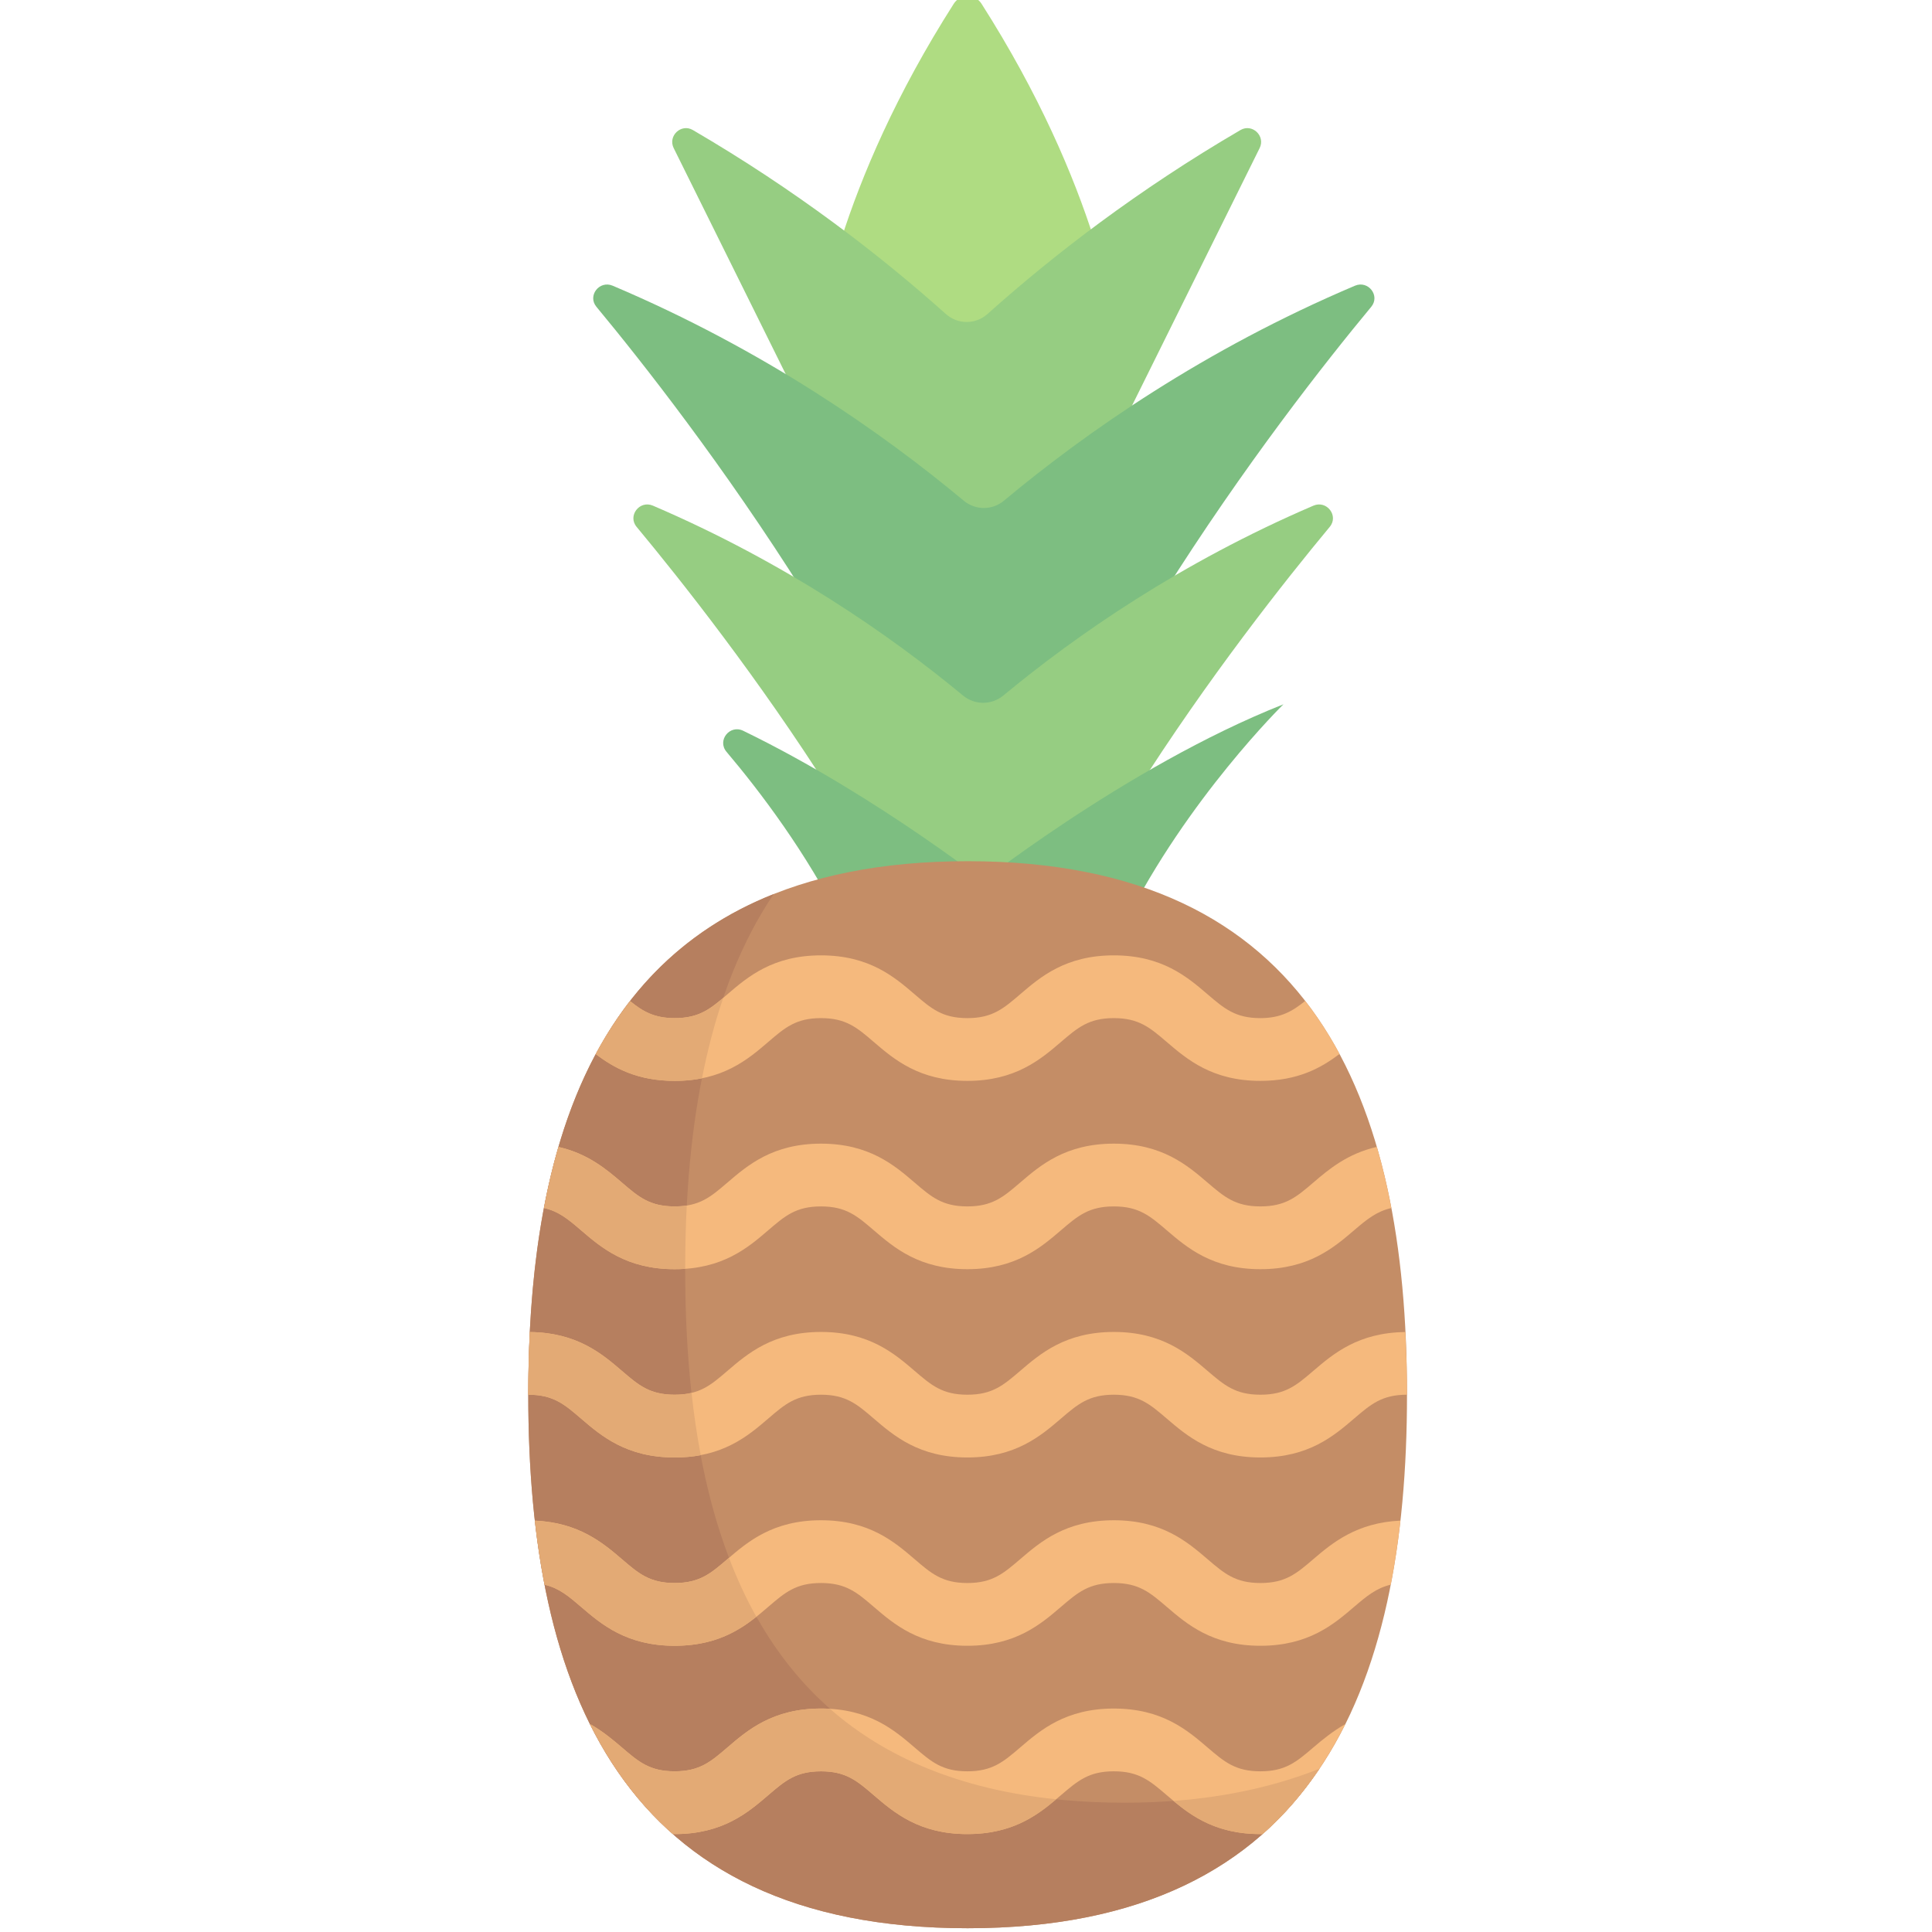 <svg height="511pt" viewBox="-139 1 511 512" width="511pt" xmlns="http://www.w3.org/2000/svg"><path d="m113.266 1.98c-15.332 24.047-24.465 45.555-29.902 62.645l33.574 31.535 33.539-31.641c-5.441-17.07-14.57-38.539-29.871-62.539-1.684-2.641-5.656-2.641-7.34 0zm0 0" fill="#afdc82"/><path d="m189.246 35.457c-27.191 15.867-49.508 33.059-67.023 48.734-3.191 2.855-7.902 2.855-11.09 0-17.52-15.676-39.836-32.867-67.027-48.734-3.098-1.805-6.664 1.574-5.074 4.785l34.066 68.738 43.578 37.078 43.578-37.078 34.066-68.738c1.594-3.211-1.977-6.59-5.074-4.785zm0 0" fill="#96cd82"/><path d="m219.582 76.715c-39.914 16.918-71.23 38.801-93.02 56.961-3.121 2.602-7.555 2.602-10.676 0-21.789-18.16-53.105-40.043-93.02-56.961-3.516-1.492-6.75 2.652-4.309 5.594 12.008 14.477 33.738 42.043 55.234 76.227l47.434 40.766 47.43-40.766c21.5-34.184 43.23-61.75 55.238-76.227 2.438-2.945-.797-7.086-4.312-5.594zm0 0" fill="#7dbe81"/><path d="m208.578 135c-35.156 15.074-62.773 34.254-82.176 50.312-3.125 2.586-7.578 2.586-10.703 0-19.402-16.059-47.02-35.238-82.176-50.312-3.516-1.508-6.762 2.68-4.316 5.621 11.707 14.094 32.352 40.148 51.516 70.414l40.113 25.211.215-.137.219.137 40.109-25.211c19.164-30.262 39.809-56.32 51.52-70.414 2.445-2.941-.805-7.129-4.32-5.621zm0 0" fill="#96cd82"/><path d="m53.039 200.246c8.863 10.48 21.176 26.703 30.629 45.613l41.582-8.316s-31.711-25.371-67.789-42.879c-3.57-1.73-6.984 2.555-4.422 5.582zm0 0" fill="#7dbe81"/><path d="m200.625 187.645s-25.473 24.949-42.105 58.219l-41.582-8.32s41.582-33.266 83.688-49.898zm0 0" fill="#7dbe81"/><path d="m233.371 370.613c0 78.086-24.57 141.387-116.434 141.387-91.867 0-116.438-63.301-116.438-141.387 0-78.086 24.57-141.387 116.438-141.387 91.863 0 116.434 63.301 116.434 141.387zm0 0" fill="#c48d66"/><path d="m158.52 478.734c-91.863 0-116.438-63.301-116.438-141.387 0-38.621 6.27-73.902 23.457-99.418-50.168 19.945-65.039 71.965-65.039 132.684 0 78.086 24.57 141.387 116.438 141.387 46.426 0 75.938-16.25 93.191-42.277-14.242 5.727-31.18 9.012-51.609 9.012zm0 0" fill="#b67f5f"/><path d="m208.543 464.098c-4.441 3.805-7.375 6.316-14.02 6.316-6.633 0-9.566-2.512-14.008-6.312-5.371-4.598-12.047-10.32-24.836-10.32-12.785 0-19.461 5.723-24.824 10.32-4.441 3.805-7.367 6.312-13.992 6.312-6.621 0-9.551-2.508-13.977-6.312-5.363-4.598-12.039-10.32-24.812-10.32-12.77 0-19.445 5.723-24.805 10.32-4.426 3.801-7.359 6.312-13.98 6.312-6.617 0-9.551-2.508-13.977-6.312-2.367-2.031-5.035-4.262-8.332-6.145 5.566 11.16 12.738 20.988 21.902 29.07.141 0 .262.023.406.023 12.777 0 19.453-5.723 24.812-10.324 4.426-3.801 7.359-6.312 13.969-6.312 6.621 0 9.551 2.512 13.98 6.316 5.359 4.598 12.035 10.32 24.812 10.32 12.773 0 19.449-5.723 24.812-10.32 4.441-3.801 7.375-6.316 14-6.316 6.645 0 9.574 2.516 14.02 6.32 5.367 4.598 12.043 10.316 24.828 10.316.164 0 .406-.02.57-.02 9.168-8.082 16.367-17.977 21.934-29.137-3.301 1.879-6.109 4.168-8.484 6.203zm0 0" fill="#f5b97d"/><path d="m18.391 280.34c4.801 3.68 11.016 7.105 20.898 7.105 12.777 0 19.453-5.723 24.812-10.324 4.426-3.801 7.359-6.309 13.973-6.309 6.617 0 9.551 2.508 13.977 6.312 5.359 4.598 12.039 10.32 24.812 10.32 12.773 0 19.453-5.723 24.812-10.32 4.441-3.801 7.375-6.312 14-6.312 6.645 0 9.578 2.512 14.02 6.32 5.367 4.594 12.043 10.312 24.828 10.312 9.914 0 16.16-3.461 20.965-7.148-2.672-4.98-5.699-9.668-9.094-14.039-3.328 2.695-6.438 4.555-11.871 4.555-6.637 0-9.566-2.516-14.008-6.316-5.371-4.598-12.047-10.316-24.84-10.316-12.781 0-19.457 5.719-24.82 10.316-4.441 3.805-7.367 6.316-13.992 6.316-6.621 0-9.551-2.512-13.98-6.316-5.359-4.598-12.035-10.316-24.812-10.316-12.766 0-19.441 5.719-24.801 10.316-4.426 3.801-7.359 6.316-13.98 6.316-5.406 0-8.383-1.73-11.691-4.418-3.395 4.371-6.535 8.961-9.207 13.945zm0 0" fill="#f5b97d"/><path d="m208.543 414.195c-4.441 3.805-7.375 6.32-14.02 6.32-6.633 0-9.566-2.516-14.008-6.316-5.371-4.598-12.047-10.316-24.836-10.316-12.785 0-19.461 5.719-24.824 10.316-4.441 3.805-7.367 6.316-13.992 6.316-6.621 0-9.551-2.512-13.977-6.316-5.363-4.598-12.039-10.316-24.812-10.316-12.77 0-19.445 5.719-24.805 10.316-4.426 3.801-7.359 6.316-13.98 6.316-6.617 0-9.551-2.512-13.977-6.316-5.09-4.363-11.43-9.684-22.988-10.215.656 5.82 1.516 11.488 2.59 17.004 3.789.895 6.266 3.004 9.566 5.84 5.359 4.598 12.035 10.32 24.809 10.32 12.777 0 19.453-5.723 24.812-10.324 4.426-3.801 7.359-6.309 13.973-6.309 6.617 0 9.551 2.508 13.977 6.312 5.359 4.598 12.039 10.32 24.812 10.32 12.773 0 19.453-5.723 24.812-10.32 4.441-3.801 7.375-6.312 14-6.312 6.645 0 9.578 2.512 14.02 6.316 5.367 4.598 12.043 10.316 24.828 10.316 12.793 0 19.469-5.723 24.836-10.32 3.316-2.836 5.91-4.984 9.715-5.875 1.07-5.516 1.91-11.156 2.562-16.973-11.562.531-17.996 5.852-23.094 10.215zm0 0" fill="#f5b97d"/><path d="m39.289 337.348c12.777 0 19.453-5.723 24.812-10.324 4.426-3.801 7.359-6.312 13.973-6.312 6.617 0 9.551 2.512 13.977 6.316 5.359 4.598 12.039 10.32 24.812 10.32 12.773 0 19.453-5.723 24.812-10.32 4.441-3.801 7.375-6.316 14-6.316 6.645 0 9.578 2.516 14.02 6.32 5.367 4.598 12.043 10.316 24.828 10.316 12.793 0 19.469-5.723 24.836-10.32 3.363-2.875 5.98-5.016 9.871-5.887-1.055-5.562-2.324-11-3.844-16.203-7.781 1.766-12.738 5.941-16.844 9.457-4.441 3.805-7.375 6.316-14.02 6.316-6.633 0-9.566-2.512-14.008-6.312-5.371-4.598-12.047-10.32-24.836-10.32-12.785 0-19.461 5.723-24.824 10.32-4.441 3.805-7.367 6.312-13.992 6.312-6.621 0-9.551-2.508-13.977-6.312-5.363-4.598-12.039-10.32-24.812-10.32-12.77 0-19.445 5.723-24.805 10.32-4.426 3.801-7.359 6.312-13.98 6.312-6.617 0-9.551-2.508-13.977-6.312-4.098-3.516-8.992-7.668-16.766-9.438-1.52 5.203-2.746 10.633-3.801 16.191 3.879.871 6.387 2.996 9.734 5.875 5.359 4.598 12.035 10.32 24.809 10.32zm0 0" fill="#f5b97d"/><path d="m208.543 364.293c-4.441 3.809-7.375 6.32-14.02 6.32-6.633 0-9.566-2.512-14.008-6.312-5.371-4.598-12.047-10.32-24.836-10.32-12.785 0-19.461 5.723-24.824 10.32-4.441 3.805-7.367 6.312-13.992 6.312-6.621 0-9.551-2.508-13.977-6.312-5.363-4.598-12.039-10.32-24.812-10.32-12.77 0-19.445 5.723-24.805 10.32-4.426 3.801-7.359 6.312-13.98 6.312-6.617 0-9.551-2.508-13.977-6.312-5.293-4.543-11.898-10.156-24.371-10.297-.27 5.457-.441 10.98-.441 16.609 6.621 0 9.551 2.512 13.98 6.316 5.359 4.598 12.035 10.316 24.809 10.316 12.777 0 19.453-5.719 24.812-10.32 4.426-3.801 7.359-6.312 13.973-6.312 6.617 0 9.551 2.512 13.977 6.316 5.359 4.598 12.039 10.316 24.812 10.316 12.773 0 19.453-5.719 24.812-10.316 4.441-3.801 7.375-6.316 14-6.316 6.645 0 9.578 2.516 14.02 6.32 5.367 4.598 12.043 10.312 24.828 10.312 12.793 0 19.469-5.719 24.836-10.316 4.445-3.801 7.375-6.316 14.012-6.316 0-5.629-.172-11.152-.441-16.609-12.48.137-19.082 5.75-24.387 10.289zm0 0" fill="#f5b97d"/><g fill="#e3aa75"><path d="m46.531 286.766c1.469-7.457 3.309-14.543 5.641-21.328-3.879 3.293-6.797 5.375-12.883 5.375-5.406 0-8.512-1.84-11.824-4.531-3.395 4.371-6.418 9.062-9.09 14.043 4.797 3.68 11.031 7.121 20.914 7.121 2.699 0 5.043-.234 7.242-.68zm0 0"/><path d="m39.289 337.348c.992 0 1.879-.031 2.797-.098.004-5.699.129-11.242.41-16.766-1.016.168-1.965.227-3.207.227-6.617 0-9.551-2.508-13.977-6.312-4.098-3.516-9.062-7.668-16.836-9.438-1.52 5.203-2.785 10.617-3.84 16.176 3.879.871 6.492 3.012 9.84 5.891 5.363 4.598 12.039 10.32 24.812 10.32zm0 0"/><path d="m39.289 387.246c2.586 0 4.781-.199 6.906-.609-1.008-5.348-1.812-10.879-2.43-16.512-1.328.328-2.73.488-4.477.488-6.617 0-9.551-2.508-13.977-6.312-5.293-4.543-11.926-10.156-24.398-10.293-.273 5.453-.414 10.977-.414 16.605 6.621 0 9.551 2.512 13.98 6.316 5.359 4.598 12.035 10.316 24.809 10.316zm0 0"/><path d="m14.477 426.828c5.363 4.598 12.039 10.32 24.812 10.32 10.484 0 16.734-3.77 21.645-7.695-2.758-4.918-5.16-10.152-7.25-15.625-.164.145-.254.234-.418.371-4.426 3.801-7.355 6.316-13.977 6.316-6.617 0-9.551-2.508-13.977-6.316-5.09-4.363-11.531-9.668-23.086-10.199.656 5.82 1.504 11.449 2.578 16.961 3.789.895 6.371 3.031 9.672 5.867zm0 0"/><path d="m80.445 453.848c-.848-.055-1.465-.066-2.371-.066-12.77 0-19.445 5.723-24.805 10.32-4.426 3.801-7.359 6.312-13.98 6.312-6.617 0-9.551-2.508-13.977-6.312-2.367-2.031-5.211-4.371-8.504-6.25 5.566 11.156 12.75 21.062 21.918 29.141.141.004.422.059.562.059 12.777 0 19.453-5.723 24.812-10.324 4.426-3.801 7.359-6.312 13.973-6.312 6.617 0 9.551 2.512 13.977 6.316 5.359 4.598 12.039 10.32 24.812 10.32 11.836 0 18.363-4.844 23.531-9.223-25.715-2.652-45.379-11.207-59.949-23.98zm0 0"/><path d="m210.195 469.719c-11.059 4.418-24.047 7.457-38.711 8.543 5.098 4.262 11.586 8.789 23.039 8.789.168 0 .449-.012.613-.016 5.742-5.062 10.785-10.984 15.059-17.316zm0 0"/></g></svg>